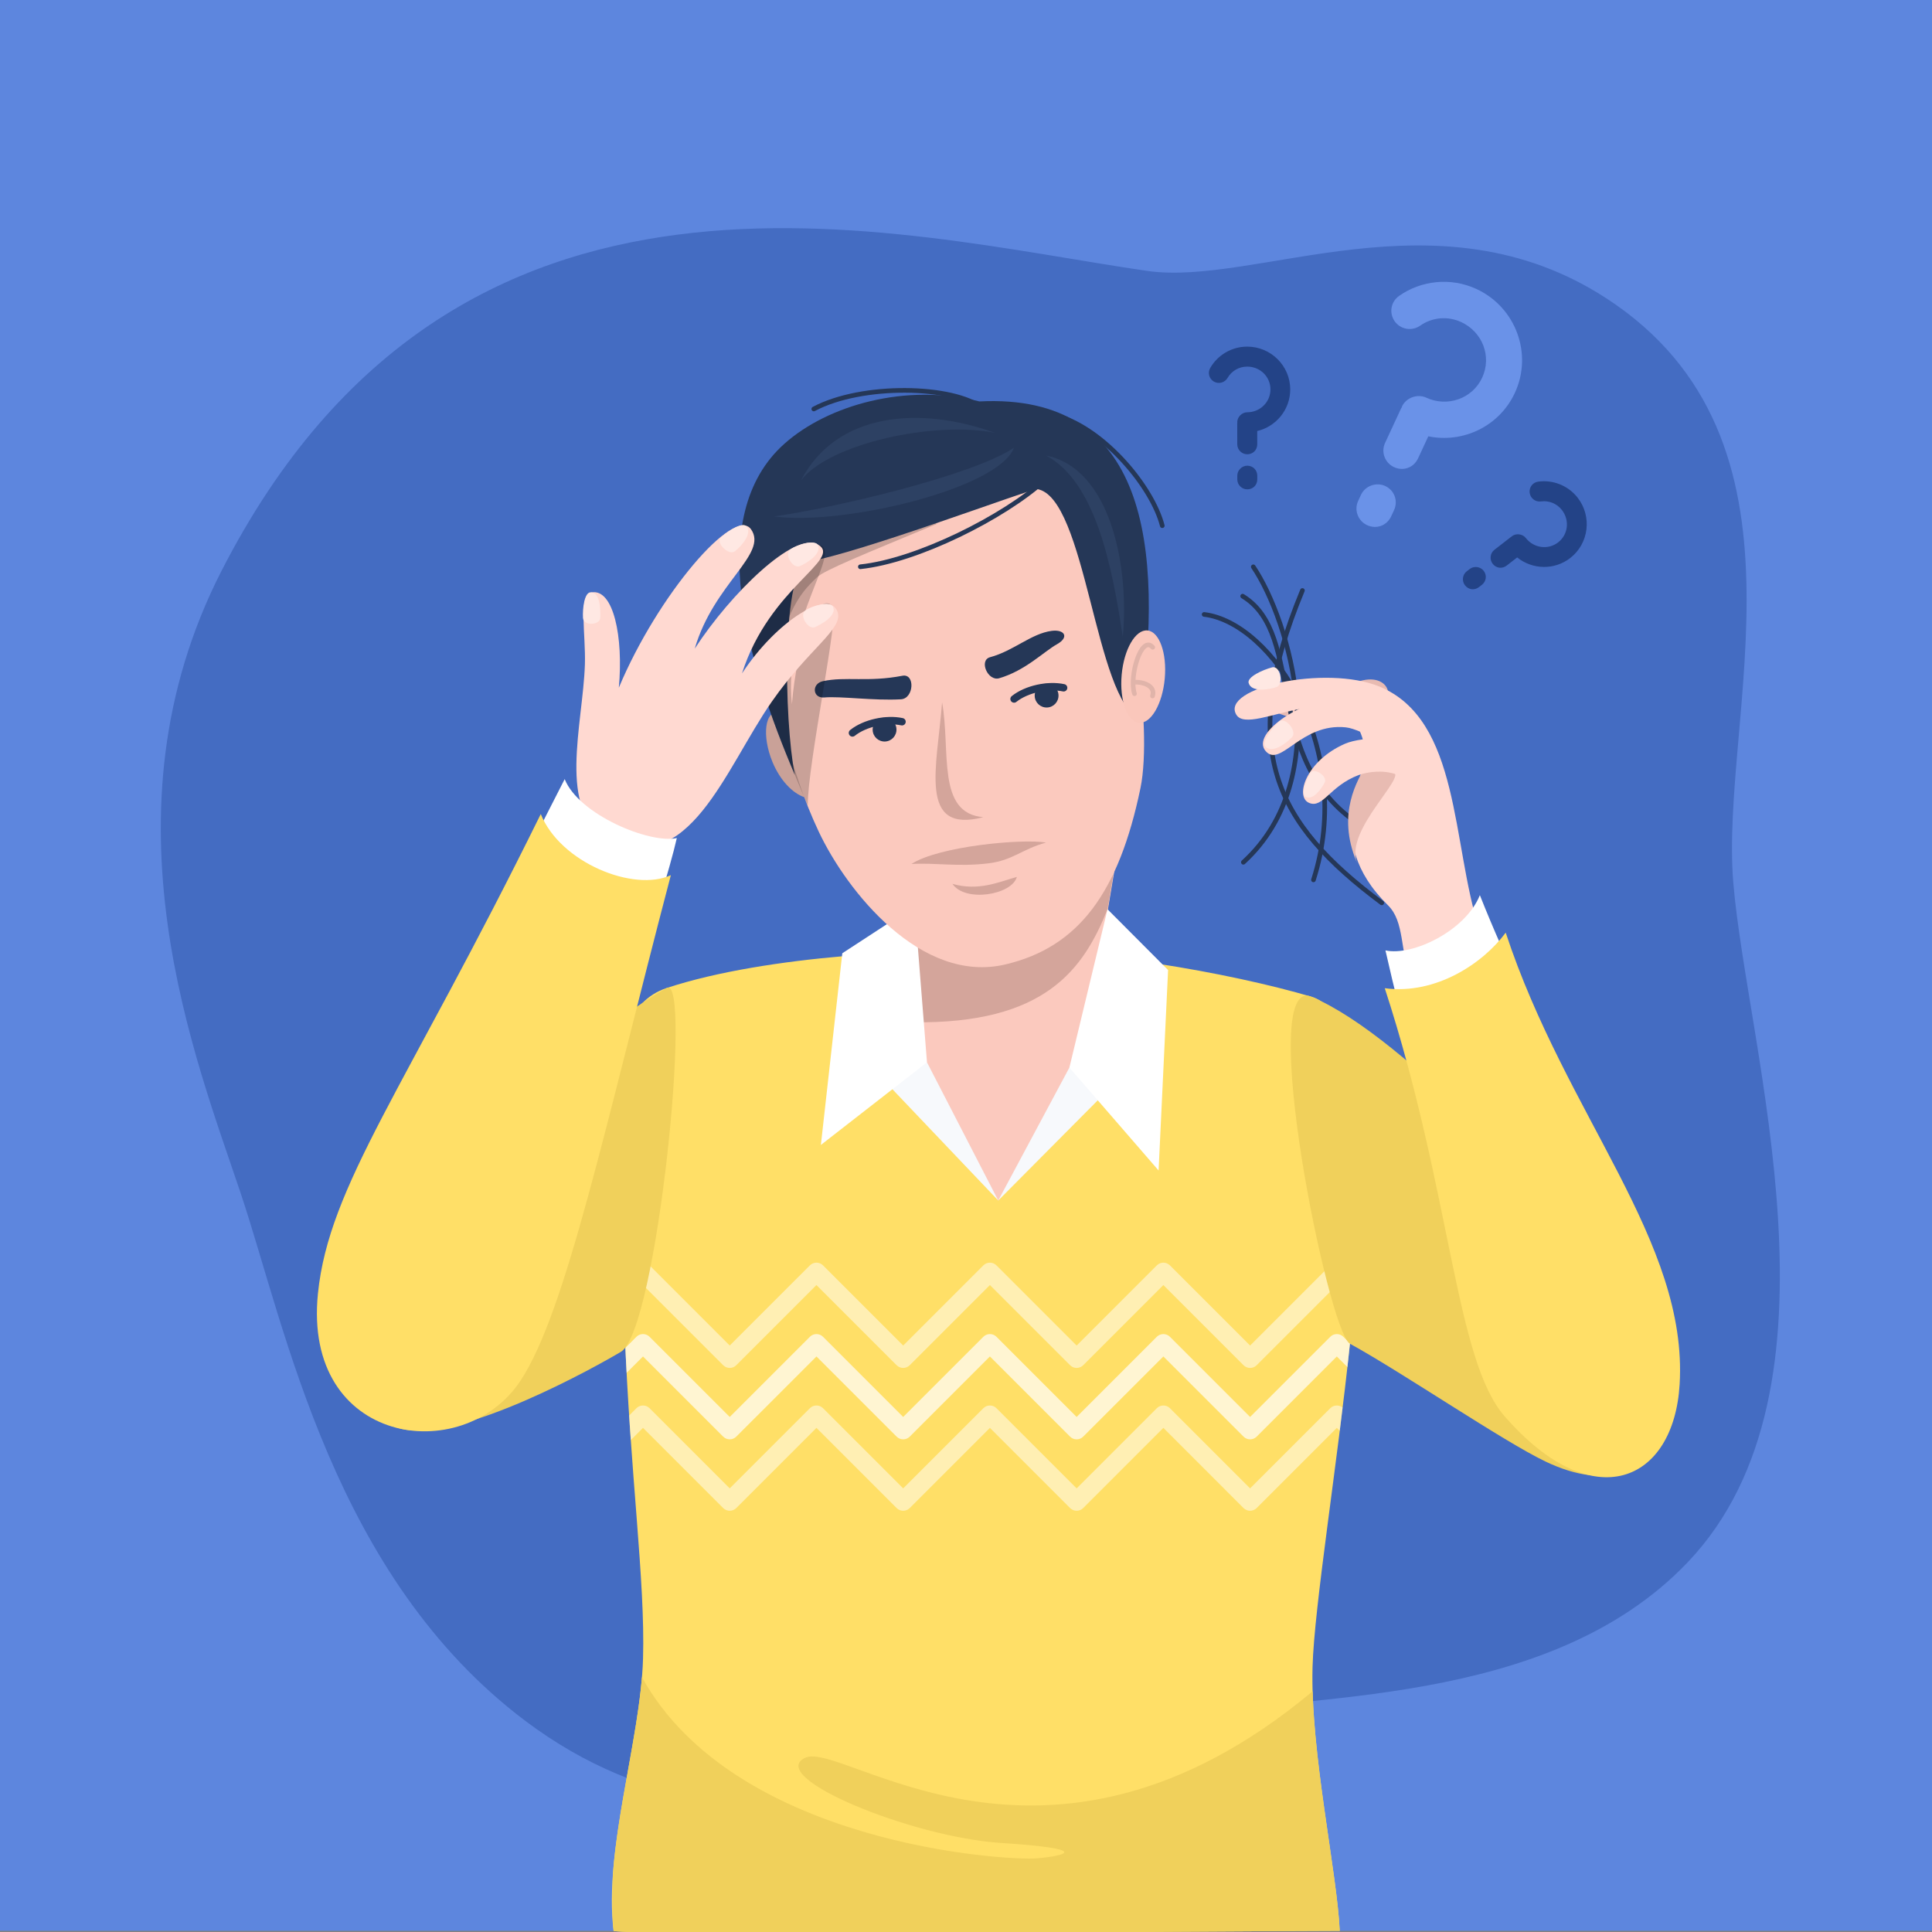 <?xml version="1.0" encoding="utf-8"?>
<!-- Generator: Adobe Illustrator 27.5.0, SVG Export Plug-In . SVG Version: 6.00 Build 0)  -->
<svg version="1.1" xmlns="http://www.w3.org/2000/svg" xmlns:xlink="http://www.w3.org/1999/xlink" x="0px" y="0px"
	 viewBox="0 0 500.16 500.16" style="enable-background:new 0 0 500.16 500.16;" xml:space="preserve">
<rect x="0" y="0" width="500.16" height="500.16" fill="#808080" stroke="none"/>
<g id="BACKGROUND">
	<rect x="0" y="-0.311" style="fill-rule:evenodd;clip-rule:evenodd;fill:#5D86DE;" width="500.16" height="500.16"/>
</g>
<g id="OBJECTS">
	<g>
		<path style="fill-rule:evenodd;clip-rule:evenodd;fill:#446CC2;" d="M415.784,77.182c56.5,36.68,29.365,108.402,32.936,151.35
			c3.571,42.948,31.285,130.796-11.859,175.969c-36.282,37.988-99.717,33.672-132.927,40.183
			c-34.814,6.826-105.629,47.694-167.89,0.856c-49.73-37.412-61.95-101.299-73.631-136.315
			c-11.681-35.016-37.409-98.237-5.076-161.419c60.918-119.043,173.949-87.214,239.61-77.679
			C325.234,74.234,372.014,48.766,415.784,77.182z"/>
		<g>
			<path style="fill-rule:evenodd;clip-rule:evenodd;fill:#6A92E8;" d="M358.595,125.813c-2.27-1.053-5.169-0.065-6.263,2.293
				l-0.729,1.571c-1.135,2.444,0.022,5.21,2.293,6.263c2.444,1.134,5.128,0.152,6.263-2.292l0.73-1.571
				C361.982,129.719,361.039,126.947,358.595,125.813L358.595,125.813z M392.17,101.712c4.7-10.127,0.215-22.183-9.912-26.883
				c-6.722-3.12-14.361-2.208-20.016,1.745c-2.194,1.528-2.672,4.384-1.23,6.538c1.528,2.195,4.471,2.712,6.666,1.184
				c2.996-2.111,7.03-2.573,10.609-0.912c5.5,2.553,7.967,8.897,5.415,14.397c-2.512,5.413-8.991,7.712-14.491,5.159
				c-2.27-1.053-5.21,0.022-6.263,2.292c-0.041,0.088-0.041,0.088,0.006,0.215c-0.04,0.087-0.128,0.047-0.168,0.134l-4.214,9.079
				c-1.134,2.444,0.022,5.21,2.293,6.263c2.444,1.134,5.129,0.152,6.263-2.292l2.634-5.675
				C378.772,114.805,388.159,110.354,392.17,101.712z"/>
			<path style="fill-rule:evenodd;clip-rule:evenodd;fill:#234387;" d="M322.897,120.56c-1.372,0.001-2.585,1.163-2.584,2.589
				l0.001,0.95c0.001,1.478,1.216,2.585,2.589,2.584c1.478-0.001,2.585-1.111,2.584-2.588l-0.001-0.95
				C325.484,121.719,324.375,120.558,322.897,120.56L322.897,120.56z M334.017,100.809c-0.005-6.123-5.024-11.08-11.147-11.074
				c-4.064,0.004-7.651,2.224-9.548,5.498c-0.738,1.268-0.314,2.798,0.9,3.536c1.268,0.738,2.85,0.314,3.588-0.953
				c1.001-1.743,2.9-2.906,5.064-2.908c3.325-0.003,6.02,2.581,6.022,5.906c0.003,3.273-2.687,5.914-6.012,5.917
				c-1.372,0.001-2.585,1.216-2.584,2.589c0,0.053,0,0.053,0.053,0.106c0,0.052-0.053,0.052-0.052,0.105l0.005,5.489
				c0.001,1.478,1.216,2.585,2.589,2.584c1.478-0.001,2.585-1.111,2.584-2.588l-0.003-3.431
				C330.383,110.419,334.021,106.035,334.017,100.809z"/>
			<path style="fill-rule:evenodd;clip-rule:evenodd;fill:#234387;" d="M384.095,147.77c-0.842-1.084-2.504-1.33-3.629-0.455
				l-0.75,0.583c-1.167,0.907-1.297,2.546-0.455,3.629c0.907,1.167,2.462,1.362,3.629,0.455l0.75-0.583
				C384.765,150.525,385.001,148.938,384.095,147.77L384.095,147.77z M406.516,144.453c4.835-3.757,5.676-10.76,1.919-15.595
				c-2.494-3.209-6.447-4.683-10.197-4.176c-1.454,0.194-2.403,1.466-2.242,2.878c0.194,1.454,1.499,2.445,2.953,2.251
				c1.991-0.277,4.074,0.511,5.401,2.22c2.04,2.626,1.649,6.339-0.976,8.379c-2.584,2.008-6.32,1.502-8.36-1.124
				c-0.842-1.084-2.546-1.297-3.629-0.455c-0.042,0.033-0.042,0.033-0.051,0.106c-0.042,0.032-0.074-0.009-0.116,0.023l-4.335,3.368
				c-1.167,0.907-1.297,2.545-0.455,3.629c0.907,1.167,2.462,1.362,3.629,0.455l2.709-2.105
				C396.696,147.471,402.39,147.659,406.516,144.453z"/>
		</g>
		<g>
			<path style="fill-rule:evenodd;clip-rule:evenodd;fill:#FFDF67;" d="M255.689,246.467c-15.004-0.882-56.764,0.621-83.088,9.308
				c-20.423,6.74-12.507,46.408-10.913,88.082c1.458,38.116,5.368,65.167,4.781,85.535c-0.607,21.027-10.215,49.463-7.624,70.457
				c2.627,1.397,171.833,0,187.987,0c-0.703-15.343-7.639-46.321-7.037-68.316c0.427-15.601,6.535-53.272,9.678-83.668
				c4.57-44.201,4.306-85.598-9.894-89.807C318.826,251.908,280.389,244.998,255.689,246.467z"/>
			<g>
				<defs>
					<path id="SVGID_1_" d="M255.689,246.467c-15.004-0.882-56.764,0.621-83.088,9.308c-20.423,6.74-12.507,46.408-10.913,88.082
						c1.458,38.116,5.368,65.167,4.781,85.535c-0.607,21.027-10.215,49.463-7.624,70.457c2.627,1.397,171.833,0,187.987,0
						c-0.703-15.343-7.639-46.321-7.037-68.316c0.427-15.601,6.535-53.272,9.678-83.668c4.57-44.201,4.306-85.598-9.894-89.807
						C318.826,251.908,280.389,244.998,255.689,246.467z"/>
				</defs>
				<clipPath id="SVGID_00000076605168959284352010000001988649592816629905_">
					<use xlink:href="#SVGID_1_"  style="overflow:visible;"/>
				</clipPath>
				
					<path style="opacity:0.5;clip-path:url(#SVGID_00000076605168959284352010000001988649592816629905_);fill-rule:evenodd;clip-rule:evenodd;fill:#FFFFFF;" d="
					M55.896,353.426c-0.937,0.937-2.457,0.937-3.394,0c-0.937-0.937-0.937-2.457,0-3.394l22.453-22.452
					c0.937-0.937,2.457-0.937,3.394,0l20.755,20.756l20.756-20.755c0.937-0.937,2.457-0.937,3.394,0l20.755,20.756l20.755-20.755
					c0.937-0.937,2.457-0.937,3.394,0l20.755,20.756l20.756-20.755c0.937-0.937,2.457-0.937,3.394,0l20.755,20.756l20.756-20.755
					c0.937-0.937,2.457-0.937,3.394,0l20.756,20.756l20.755-20.756c0.937-0.937,2.457-0.937,3.394,0l20.755,20.756l20.756-20.755
					c0.937-0.937,2.457-0.937,3.394,0l20.755,20.756l20.756-20.755c0.937-0.937,2.457-0.937,3.394,0l20.755,20.756l20.755-20.755
					c0.937-0.937,2.457-0.937,3.394,0l22.452,22.453c0.937,0.937,0.937,2.457,0,3.394c-0.937,0.937-2.457,0.937-3.394,0
					l-20.755-20.756l-20.755,20.755c-0.937,0.937-2.457,0.937-3.394,0l-20.755-20.756l-20.756,20.756
					c-0.937,0.937-2.457,0.937-3.394,0l-20.755-20.756l-20.756,20.755c-0.937,0.937-2.457,0.937-3.394,0l-20.755-20.756
					l-20.755,20.755c-0.937,0.937-2.457,0.937-3.394,0l-20.756-20.756l-20.756,20.755c-0.937,0.937-2.457,0.937-3.394,0
					l-20.755-20.756l-20.756,20.755c-0.937,0.937-2.457,0.937-3.394,0l-20.755-20.756l-20.755,20.756
					c-0.937,0.937-2.457,0.937-3.394,0l-20.755-20.756l-20.756,20.755c-0.937,0.937-2.457,0.937-3.394,0l-20.755-20.756
					L55.896,353.426z"/>
				
					<path style="opacity:0.7;clip-path:url(#SVGID_00000076605168959284352010000001988649592816629905_);fill-rule:evenodd;clip-rule:evenodd;fill:#FFFFFF;" d="
					M55.896,371.914c-0.937,0.937-2.457,0.937-3.394,0c-0.937-0.937-0.937-2.457,0-3.394l22.453-22.452
					c0.937-0.937,2.457-0.937,3.394,0l20.755,20.756l20.756-20.755c0.937-0.937,2.457-0.937,3.394,0l20.755,20.756l20.755-20.756
					c0.937-0.937,2.457-0.937,3.394,0l20.755,20.756l20.756-20.755c0.937-0.937,2.457-0.937,3.394,0l20.755,20.756l20.756-20.755
					c0.937-0.937,2.457-0.937,3.394,0l20.756,20.756l20.755-20.756c0.937-0.937,2.457-0.937,3.394,0l20.755,20.756l20.756-20.755
					c0.937-0.937,2.457-0.937,3.394,0l20.755,20.756l20.756-20.755c0.937-0.937,2.457-0.937,3.394,0l20.755,20.756l20.755-20.755
					c0.937-0.937,2.457-0.937,3.394,0l22.452,22.453c0.937,0.937,0.937,2.457,0,3.394c-0.937,0.937-2.457,0.937-3.394,0
					l-20.755-20.756l-20.755,20.755c-0.937,0.937-2.457,0.937-3.394,0l-20.755-20.756l-20.756,20.756
					c-0.937,0.937-2.457,0.937-3.394,0l-20.755-20.756l-20.756,20.755c-0.937,0.937-2.457,0.937-3.394,0l-20.755-20.756
					l-20.755,20.755c-0.937,0.937-2.457,0.937-3.394,0l-20.756-20.756l-20.756,20.755c-0.937,0.937-2.457,0.937-3.394,0
					l-20.755-20.756l-20.756,20.755c-0.937,0.937-2.457,0.937-3.394,0l-20.755-20.756l-20.755,20.756
					c-0.937,0.937-2.457,0.937-3.394,0l-20.755-20.756l-20.756,20.755c-0.937,0.937-2.457,0.937-3.394,0l-20.755-20.756
					L55.896,371.914z"/>
				
					<path style="opacity:0.5;clip-path:url(#SVGID_00000076605168959284352010000001988649592816629905_);fill-rule:evenodd;clip-rule:evenodd;fill:#FFFFFF;" d="
					M55.896,390.403c-0.937,0.937-2.457,0.937-3.394,0c-0.937-0.937-0.937-2.457,0-3.394l22.453-22.452
					c0.937-0.937,2.457-0.937,3.394,0l20.755,20.756l20.756-20.755c0.937-0.937,2.457-0.937,3.394,0l20.755,20.756l20.755-20.756
					c0.937-0.937,2.457-0.937,3.394,0l20.755,20.756l20.756-20.755c0.937-0.937,2.457-0.937,3.394,0l20.755,20.756l20.756-20.755
					c0.937-0.937,2.457-0.937,3.394,0l20.756,20.756l20.755-20.755c0.937-0.937,2.457-0.937,3.394,0l20.755,20.756l20.756-20.755
					c0.937-0.937,2.457-0.937,3.394,0l20.755,20.756l20.756-20.756c0.937-0.937,2.457-0.937,3.394,0l20.755,20.756l20.755-20.755
					c0.937-0.937,2.457-0.937,3.394,0l22.452,22.453c0.937,0.937,0.937,2.457,0,3.394c-0.937,0.937-2.457,0.937-3.394,0
					l-20.755-20.756l-20.755,20.755c-0.937,0.937-2.457,0.937-3.394,0l-20.755-20.756l-20.756,20.755
					c-0.937,0.937-2.457,0.937-3.394,0l-20.755-20.756l-20.756,20.755c-0.937,0.937-2.457,0.937-3.394,0l-20.755-20.756
					l-20.755,20.756c-0.937,0.937-2.457,0.937-3.394,0l-20.756-20.756l-20.756,20.755c-0.937,0.937-2.457,0.937-3.394,0
					l-20.755-20.756l-20.756,20.755c-0.937,0.937-2.457,0.937-3.394,0l-20.755-20.756l-20.755,20.756
					c-0.937,0.937-2.457,0.937-3.394,0l-20.755-20.756l-20.756,20.755c-0.937,0.937-2.457,0.937-3.394,0l-20.755-20.756
					L55.896,390.403z"/>
			</g>
			<path style="fill-rule:evenodd;clip-rule:evenodd;fill:#F0D05B;" d="M160.75,349.959c-5.877,3.506-41.498,23.572-56.811,19.952
				c-11.793-2.788-22.173-18.971-9.173-34.231c22.373-26.263,48.767-63.69,77.835-79.905
				C179.315,252.03,170.105,344.378,160.75,349.959z"/>
			<path style="fill-rule:evenodd;clip-rule:evenodd;fill:#F0D05B;" d="M349.473,347.865c13.516,7.41,39.615,25.229,50.612,30.488
				c32.797,15.681,41.458-22.441,28.179-37.463c-24.818-28.076-63.776-72.231-88.686-82.833
				C324.991,251.85,343.818,344.765,349.473,347.865z"/>
			<path style="fill-rule:evenodd;clip-rule:evenodd;fill:#E8BBB2;" d="M354.908,184.551c-13.912,5.075-31.39-0.074-27.924-5.471
				c3.466-5.397,14.371,1.844,23.434-2.153C359.481,172.93,362.909,181.633,354.908,184.551z"/>
			<g>
				<g>
					
						<path style="fill-rule:evenodd;clip-rule:evenodd;fill:none;stroke:#253757;stroke-width:1.2;stroke-linecap:round;stroke-linejoin:round;stroke-miterlimit:22.926;" d="
						M337.171,152.865c-17.012,41.069-7.149,60.226,20.537,80.866"/>
					
						<path style="fill-rule:evenodd;clip-rule:evenodd;fill:none;stroke:#253757;stroke-width:1.2;stroke-linecap:round;stroke-linejoin:round;stroke-miterlimit:22.926;" d="
						M321.703,154.337c16.556,10.059,4.712,42.384,30.328,59.17"/>
					
						<path style="fill-rule:evenodd;clip-rule:evenodd;fill:none;stroke:#253757;stroke-width:1.2;stroke-linecap:round;stroke-linejoin:round;stroke-miterlimit:22.926;" d="
						M324.453,146.739c9.296,13.775,21.555,54.436-2.569,76.486"/>
					
						<path style="fill-rule:evenodd;clip-rule:evenodd;fill:none;stroke:#253757;stroke-width:1.2;stroke-linecap:round;stroke-linejoin:round;stroke-miterlimit:22.926;" d="
						M311.73,159.066c17.608,2.117,39.15,34.759,28.301,68.719"/>
				</g>
				<path style="fill-rule:evenodd;clip-rule:evenodd;fill:#FFD9D1;" d="M382.925,240.457
					c-1.878,10.787-11.332,19.178-17.431,14.663c-3.118-9.371-1.846-16.502-6.174-20.763c-17.8-17.523-4.894-33.421-5.986-40.629
					c-3.796-21.757-29.564-2.574-33.268-8.696c-4.24-7.005,23.162-12.982,37.011-7.312
					C378.105,186.33,375.777,218.446,382.925,240.457z"/>
			</g>
			<path style="fill-rule:evenodd;clip-rule:evenodd;fill:#E8BBB2;" d="M351.258,223.255c-5.438-12.821,0.506-21.54,2.061-24.671
				c2.923-0.5,5.569-0.281,7.362,1.24C364.365,200.985,348.189,214.743,351.258,223.255z"/>
			<path style="fill-rule:evenodd;clip-rule:evenodd;fill:#FFFFFF;" d="M383.11,231.74c14.043,35.491,35.291,70.398,37.376,85.209
				c4.1,29.113-25.471,34.719-36.241,16.28c-7.624-13.052-22.304-72.499-25.578-87.187
				C365.678,247.577,379.425,240.965,383.11,231.74z"/>
			<path style="fill-rule:evenodd;clip-rule:evenodd;fill:#FFDF67;" d="M389.797,241.439
				c15.665,47.507,47.247,79.906,45.029,116.969c-1.51,25.226-22.316,34.636-45.34,8.206
				c-12.84-14.739-13.731-57.858-30.996-110.784C371.742,257.598,384.047,249.305,389.797,241.439z"/>
			<path style="fill-rule:evenodd;clip-rule:evenodd;fill:#FBC9BE;" d="M289.593,272.17l-31.166,38.618l-30.587-41.104
				C248.397,268.653,268.801,273.427,289.593,272.17z"/>
			
				<path style="fill-rule:evenodd;clip-rule:evenodd;fill:#FBC9BE;stroke:#FBC9BE;stroke-width:0.216;stroke-miterlimit:22.926;" d="
				M241.146,208.424l48.882,7.19l-8.751,52.3c-3.889,23.25-52.854,16.535-48.884-7.189L241.146,208.424z"/>
			<path style="fill-rule:evenodd;clip-rule:evenodd;fill:#D4A59B;" d="M237.309,231.838c12.567-9.809,37.533-6.651,50.893-5.317
				l-1.484,8.873c-6.207,15.469-16.06,29.753-50.473,29.251C233.468,254.303,235.615,241.97,237.309,231.838z"/>
			<polygon style="fill-rule:evenodd;clip-rule:evenodd;fill:#F7F9FC;" points="239.981,275.015 258.427,310.788 228.703,279.538 
							"/>
			<polygon style="fill-rule:evenodd;clip-rule:evenodd;fill:#FFFFFF;" points="236.769,234.575 239.981,275.015 212.512,296.405 
				218.057,246.781 			"/>
			<polygon style="fill-rule:evenodd;clip-rule:evenodd;fill:#F7F9FC;" points="276.847,276.368 258.427,310.788 288.125,280.891 
							"/>
			<polygon style="fill-rule:evenodd;clip-rule:evenodd;fill:#FFFFFF;" points="286.718,235.394 276.847,276.368 299.939,303.018 
				302.399,251.124 			"/>
			<path style="fill-rule:evenodd;clip-rule:evenodd;fill:#C9A198;" d="M201.986,184.34c0.591,0.099,4.081,0.793,6.817,7.441
				c1.349,3.278-0.512,7.117-0.57,14.601c-3.098-1.038-6.334-4.454-8.264-9.145C197.234,190.59,197.853,183.641,201.986,184.34z"/>
			<path style="fill-rule:evenodd;clip-rule:evenodd;fill:#FBC9BE;" d="M260.246,249.683c-21.786,5.122-40.984-18.871-48.302-34.412
				c-3.742-7.946-6.884-17.101-8.848-26.079c-7.8-35.647-9.41-73.01,28.128-81.918c38.031-6.493,56.628,30.538,63.398,66.396
				c1.471,7.794,2.326,22.187,0.622,30.375C289.652,230.907,279.389,245.182,260.246,249.683z"/>
			<path style="opacity:0.2;fill-rule:evenodd;clip-rule:evenodd;" d="M242.548,135.627c-18.401,7.652-29.269,12.019-31.122,13.884
				c-1.854,1.865-7.062,6.145-9.27,17.729c-2.208,11.585-7.622-17.756-3.405-24.421
				C202.967,136.154,233.855,129.565,242.548,135.627z"/>
			<path style="fill-rule:evenodd;clip-rule:evenodd;fill:#253757;" d="M205.757,200.592c-12.231-28.66-23.691-67.01-2.682-85.722
				c11.208-9.982,31.475-15.784,50.469-10.947c43.124-2.202,47.906,36.8,41.604,82.148c-11.668-4.506-13.955-57.561-26.721-59.468
				c-1.156-0.173-46.591,16.812-59,18.713C202.255,146.413,202.936,186.323,205.757,200.592z"/>
			<path style="fill-rule:evenodd;clip-rule:evenodd;fill:#D4A59B;" d="M254.57,211.55c-12.191-0.987-8.404-17.111-10.679-29.732
				C242.602,198.585,237.573,215.961,254.57,211.55z"/>
			<path style="fill-rule:evenodd;clip-rule:evenodd;fill:#D4A59B;" d="M235.957,223.671c7-4.573,28.534-6.609,34.843-5.543
				c-6.215,1.69-8.572,4.608-14.911,5.374C248.009,224.454,242.316,223.31,235.957,223.671z"/>
			<path style="fill-rule:evenodd;clip-rule:evenodd;fill:#D4A59B;" d="M246.567,228.814c6.748,1.929,11.868-0.436,16.682-1.802
				C261.997,231.664,249.889,233.71,246.567,228.814z"/>
			<path style="fill-rule:evenodd;clip-rule:evenodd;fill:#253757;" d="M233.629,174.94c3.315-0.638,2.999,5.902-0.388,6.095
				c-7.015,0.402-15.543-0.843-19.866-0.473c-3.029,0.26-3.324-3.57-0.355-4.214C218.931,175.067,224.671,176.665,233.629,174.94z"
				/>
			<path style="fill-rule:evenodd;clip-rule:evenodd;fill:#253757;" d="M256.317,170.138c-2.968,0.797-0.594,6.311,2.359,5.446
				c6.808-1.994,11.548-6.896,14.956-8.803c3.266-1.828,1.953-3.895-1.363-3.461C266.974,164.012,262.417,168.501,256.317,170.138z"
				/>
			<path style="opacity:0.2;fill-rule:evenodd;clip-rule:evenodd;" d="M209.115,208.545c-0.093-10.49,8.233-49.582,6.498-51.535
				c-4.041-4.549-9.4,9.842-10.596,25.307c-2.433-22.247,13.794-40.234,6.746-41.347c-3.902-0.616-13.524,15.051-17.442,24.114
				C195.444,176.759,205.324,199.5,209.115,208.545z"/>
			<g>
				<path style="fill-rule:evenodd;clip-rule:evenodd;fill:#FFD9D1;" d="M160.203,178.036c1.217-13.065-1.38-25.755-7.081-24.666
					c-3.481,0.665-1.441,10.838-1.703,18.681c-0.521,15.632-7.294,37.947,5.863,44.863c20.892,10.981,30.468-17.947,42.514-35.256
					c9.647-13.861,18.646-18.851,17.026-23.286c-2.196-6.016-15.74,2.252-24.728,15.954c7.147-22.399,26.137-29.541,19.67-33.356
					c-5.993-3.533-22.581,12.585-31.906,26.949c4.938-16.935,19.091-24.507,14.567-30.901
					C190.096,130.901,170.247,154.03,160.203,178.036z"/>
				<path style="fill-rule:evenodd;clip-rule:evenodd;fill:#FFE8E3;" d="M150.926,159.973c-0.139-2.467,0.371-6.568,1.938-6.631
					c2.605-0.103,2.596,4.813,2.535,6.59C155.331,161.882,151.046,162.096,150.926,159.973z"/>
				<path style="fill-rule:evenodd;clip-rule:evenodd;fill:#FFE8E3;" d="M186.685,139.091c1.822-1.67,5.493-4.026,6.533-2.853
					c1.729,1.951-1.577,5.417-2.991,6.494C188.676,143.913,185.119,140.527,186.685,139.091z"/>
				<path style="fill-rule:evenodd;clip-rule:evenodd;fill:#FFE8E3;" d="M204.605,142.238c1.736-1.275,6.401-2.579,7.104-1.18
					c1.17,2.329-3.017,4.825-4.659,5.502C205.247,147.305,202.894,143.495,204.605,142.238z"/>
				<path style="fill-rule:evenodd;clip-rule:evenodd;fill:#FFE8E3;" d="M208.504,158.037c1.723-1.291,6.393-2.419,7.109-1.027
					c1.193,2.317-2.987,4.632-4.622,5.325C209.196,163.097,206.805,159.311,208.504,158.037z"/>
			</g>
			<path style="fill-rule:evenodd;clip-rule:evenodd;fill:#FFFFFF;" d="M146.186,201.7c-16.198,31.45-35.208,70.581-37.293,85.393
				c-4.1,29.112,25.471,34.719,36.241,16.28c7.624-13.052,26.809-71.725,30.083-86.414
				C168.206,218.494,149.871,210.925,146.186,201.7z"/>
			<path style="fill-rule:evenodd;clip-rule:evenodd;fill:#FFDF67;" d="M139.999,210.741
				c-35.179,71.387-54.846,96.052-57.691,124.138c-3.966,39.154,37.447,45.072,52.387,22.637
				c11.906-17.878,22.155-66.962,38.978-130.955C164.105,231.006,145.027,223.333,139.999,210.741z"/>
			<g>
				
					<path style="fill-rule:evenodd;clip-rule:evenodd;fill:none;stroke:#253757;stroke-width:1.92;stroke-linecap:round;stroke-linejoin:round;stroke-miterlimit:22.926;" d="
					M262.521,180.954c3.238-2.588,8.803-3.762,12.83-2.897"/>
				<path style="fill-rule:evenodd;clip-rule:evenodd;fill:#253757;" d="M270.803,177.003c1.7-0.08,3.143,1.234,3.222,2.934
					c0.079,1.701-1.234,3.143-2.935,3.223c-1.7,0.079-3.143-1.235-3.223-2.935C267.789,178.525,269.103,177.082,270.803,177.003z"/>
			</g>
			<g>
				<path style="fill-rule:evenodd;clip-rule:evenodd;fill:#253757;" d="M228.853,185.806c1.701-0.079,3.143,1.235,3.223,2.935
					c0.079,1.701-1.234,3.143-2.935,3.223c-1.701,0.079-3.143-1.234-3.223-2.935C225.839,187.328,227.153,185.885,228.853,185.806z"
					/>
				
					<path style="fill-rule:evenodd;clip-rule:evenodd;fill:none;stroke:#253757;stroke-width:1.92;stroke-linecap:round;stroke-linejoin:round;stroke-miterlimit:22.926;" d="
					M220.685,189.741c3.238-2.589,8.803-3.762,12.83-2.897"/>
			</g>
			<path style="fill-rule:evenodd;clip-rule:evenodd;fill:#2D4163;" d="M200.392,133.699c14.993-2.105,51.266-10.503,62.093-17.783
				C258.648,126.462,218.388,136.132,200.392,133.699z"/>
			<path style="fill-rule:evenodd;clip-rule:evenodd;fill:#2D4163;" d="M207.372,124.352c9.24-17.728,30.949-19.271,50.147-12.305
				C242.08,108.966,214.868,114.678,207.372,124.352z"/>
			<path style="fill-rule:evenodd;clip-rule:evenodd;fill:#2D4163;" d="M270.827,117.935c16.954,3.455,21.541,29.324,19.842,46.975
				C287.91,146.509,283.636,124.813,270.827,117.935z"/>
			<path style="fill-rule:evenodd;clip-rule:evenodd;fill:#FFD9D1;" d="M347.266,180.876c-8.946-0.59-23.86,8.853-19.567,13.618
				c3.866,4.29,9.13-7.401,20.705-6.194c4.596,0.479,12.44,6.845,14.452,2.416C363.951,188.306,353.312,181.275,347.266,180.876z"/>
			<path style="fill-rule:evenodd;clip-rule:evenodd;fill:#FFD9D1;" d="M357.712,191.282c-2.91-0.323-7.247,0.275-9.514,1.261
				c-10.054,4.37-13.101,13.742-9.273,15.322c3.573,1.476,5.319-4.369,12.726-7.184c2.315-0.88,6.487-1.437,9.853-0.185
				C369.627,203.518,364.65,192.053,357.712,191.282z"/>
			<g>
				
					<path style="fill-rule:evenodd;clip-rule:evenodd;fill:none;stroke:#253757;stroke-width:1.2;stroke-linecap:round;stroke-linejoin:round;stroke-miterlimit:22.926;" d="
					M270.438,124.32c-10.483,9.527-33.07,20.88-47.71,22.405"/>
				
					<path style="fill-rule:evenodd;clip-rule:evenodd;fill:none;stroke:#253757;stroke-width:1.2;stroke-linecap:round;stroke-linejoin:round;stroke-miterlimit:22.926;" d="
					M254.382,105.727c-7.424-5.958-31.198-6.528-43.706,0.151"/>
				
					<path style="fill-rule:evenodd;clip-rule:evenodd;fill:none;stroke:#253757;stroke-width:1.2;stroke-linecap:round;stroke-linejoin:round;stroke-miterlimit:22.926;" d="
					M273.927,107.717c12.149,3.635,24.398,18.405,26.965,28.372"/>
			</g>
			<g>
				<path style="fill-rule:evenodd;clip-rule:evenodd;fill:#FAC7BB;" d="M297.042,163.213c-3.079-0.279-6.061,4.843-6.659,11.442
					c-0.599,6.599,1.412,12.175,4.491,12.455c3.08,0.279,6.061-4.844,6.66-11.443C302.133,169.068,300.122,163.491,297.042,163.213z
					"/>
				
					<path style="fill-rule:evenodd;clip-rule:evenodd;fill:none;stroke:#E0B4AA;stroke-width:1.2;stroke-linecap:round;stroke-linejoin:round;stroke-miterlimit:22.926;" d="
					M298.42,167.572c-2.959-3.36-6.183,7.672-4.722,12.016"/>
				
					<path style="fill-rule:evenodd;clip-rule:evenodd;fill:none;stroke:#E0B4AA;stroke-width:1.2;stroke-linecap:round;stroke-linejoin:round;stroke-miterlimit:22.926;" d="
					M293.498,176.624c2.543-0.192,5.714,1.027,4.865,3.554"/>
			</g>
			<path style="fill-rule:evenodd;clip-rule:evenodd;fill:#FFE8E3;" d="M329.346,172.764c-2.455,0.641-6.532,2.494-6.1,4.044
				c0.719,2.577,5.55,1.659,7.266,1.039C332.395,177.167,331.457,172.213,329.346,172.764z"/>
			<path style="fill-rule:evenodd;clip-rule:evenodd;fill:#FFE8E3;" d="M331.097,186.861c-1.863,1.722-4.585,5.279-3.473,6.443
				c1.849,1.934,5.676-1.154,6.898-2.509C335.862,189.307,332.699,185.38,331.097,186.861z"/>
			<path style="fill-rule:evenodd;clip-rule:evenodd;fill:#FFE8E3;" d="M339.198,200.141c-1.087,1.872-2.413,5.455-1.215,6.124
				c1.993,1.113,4.338-2.365,4.994-3.777C343.697,200.939,340.132,198.531,339.198,200.141z"/>
			<path style="fill-rule:evenodd;clip-rule:evenodd;fill:#F0D05B;" d="M158.664,485.302c-0.189,6.495-0.163,11.76,0.181,14.547
				c2.627,1.397,171.833,0,187.987,0c-0.638-13.923-6.409-40.722-7.021-61.999c-69.001,57.601-121.765,12.414-131.439,17.237
				c-10.03,5,27.596,20.524,50.766,22.019c23.17,1.495,17.319,3.258,9.352,3.982c-7.622,0.693-78.262-3.45-102.299-46.875
				C164.893,449.841,159.87,468.631,158.664,485.302z"/>
			<g>
				<defs>
					<path id="SVGID_00000168836352402390436110000007643869913989557651_" d="M158.664,485.302
						c-0.189,6.495-0.163,11.76,0.181,14.547c2.627,1.397,171.833,0,187.987,0c-0.638-13.923-6.409-40.722-7.021-61.999
						c-69.001,57.601-121.765,12.414-131.439,17.237c-10.03,5,27.596,20.524,50.766,22.019c23.17,1.495,17.319,3.258,9.352,3.982
						c-7.622,0.693-78.262-3.45-102.299-46.875C164.893,449.841,159.87,468.631,158.664,485.302z"/>
				</defs>
				<clipPath id="SVGID_00000015314620935561696760000015864579757308314753_">
					<use xlink:href="#SVGID_00000168836352402390436110000007643869913989557651_"  style="overflow:visible;"/>
				</clipPath>
				<g style="clip-path:url(#SVGID_00000015314620935561696760000015864579757308314753_);">
					
						<path style="opacity:0.5;fill-rule:evenodd;clip-rule:evenodd;fill:none;stroke:#FFFFFF;stroke-width:4.8;stroke-linecap:round;stroke-linejoin:round;stroke-miterlimit:22.926;" d="
						M53.184,351.304l22.453-22.452 M98.089,351.305l-22.452-22.453 M142.993,351.305l-22.452-22.453 M98.089,351.305l22.453-22.452
						 M232.802,351.306l-22.452-22.453 M187.898,351.305l22.453-22.452 M142.993,351.305l22.452-22.452 M187.898,351.305
						l-22.452-22.453 M232.802,351.306l22.453-22.452 M277.707,351.306l-22.452-22.453 M322.611,351.307l-22.452-22.453
						 M277.707,351.306l22.452-22.452 M412.42,351.308l-22.452-22.453 M367.515,351.307l22.453-22.452 M322.611,351.307
						l22.453-22.452 M367.515,351.307l-22.452-22.453 M412.42,351.308l22.452-22.452 M457.324,351.308l-22.452-22.453"/>
					
						<path style="opacity:0.7;fill-rule:evenodd;clip-rule:evenodd;fill:none;stroke:#FFFFFF;stroke-width:4.8;stroke-linecap:round;stroke-linejoin:round;stroke-miterlimit:22.926;" d="
						M53.184,369.792l22.453-22.452 M98.089,369.793L75.637,347.34 M142.993,369.793l-22.452-22.453 M98.089,369.793l22.453-22.452
						 M232.802,369.794l-22.452-22.453 M187.898,369.793l22.453-22.452 M142.993,369.793l22.452-22.452 M187.898,369.793
						l-22.452-22.453 M232.802,369.794l22.453-22.452 M277.707,369.795l-22.452-22.453 M322.611,369.795l-22.452-22.453
						 M277.707,369.795l22.452-22.452 M412.42,369.796l-22.452-22.453 M367.515,369.796l22.453-22.452 M322.611,369.795
						l22.453-22.452 M367.515,369.796l-22.452-22.453 M412.42,369.796l22.452-22.452 M457.324,369.796l-22.452-22.453"/>
					
						<path style="opacity:0.5;fill-rule:evenodd;clip-rule:evenodd;fill:none;stroke:#FFFFFF;stroke-width:4.8;stroke-linecap:round;stroke-linejoin:round;stroke-miterlimit:22.926;" d="
						M53.184,388.28l22.453-22.452 M98.089,388.281l-22.452-22.453 M142.993,388.281l-22.452-22.453 M98.089,388.281l22.453-22.452
						 M232.802,388.282l-22.452-22.453 M187.898,388.282l22.453-22.452 M142.993,388.281l22.452-22.452 M187.898,388.282
						l-22.452-22.453 M232.802,388.282l22.453-22.452 M277.707,388.283l-22.452-22.453 M322.611,388.283l-22.452-22.453
						 M277.707,388.283l22.452-22.452 M412.42,388.284l-22.452-22.453 M367.515,388.284l22.453-22.452 M322.611,388.283
						l22.453-22.452 M367.515,388.284l-22.452-22.453 M412.42,388.284l22.452-22.452 M457.324,388.284l-22.452-22.453"/>
				</g>
			</g>
		</g>
	</g>
</g>
</svg>
